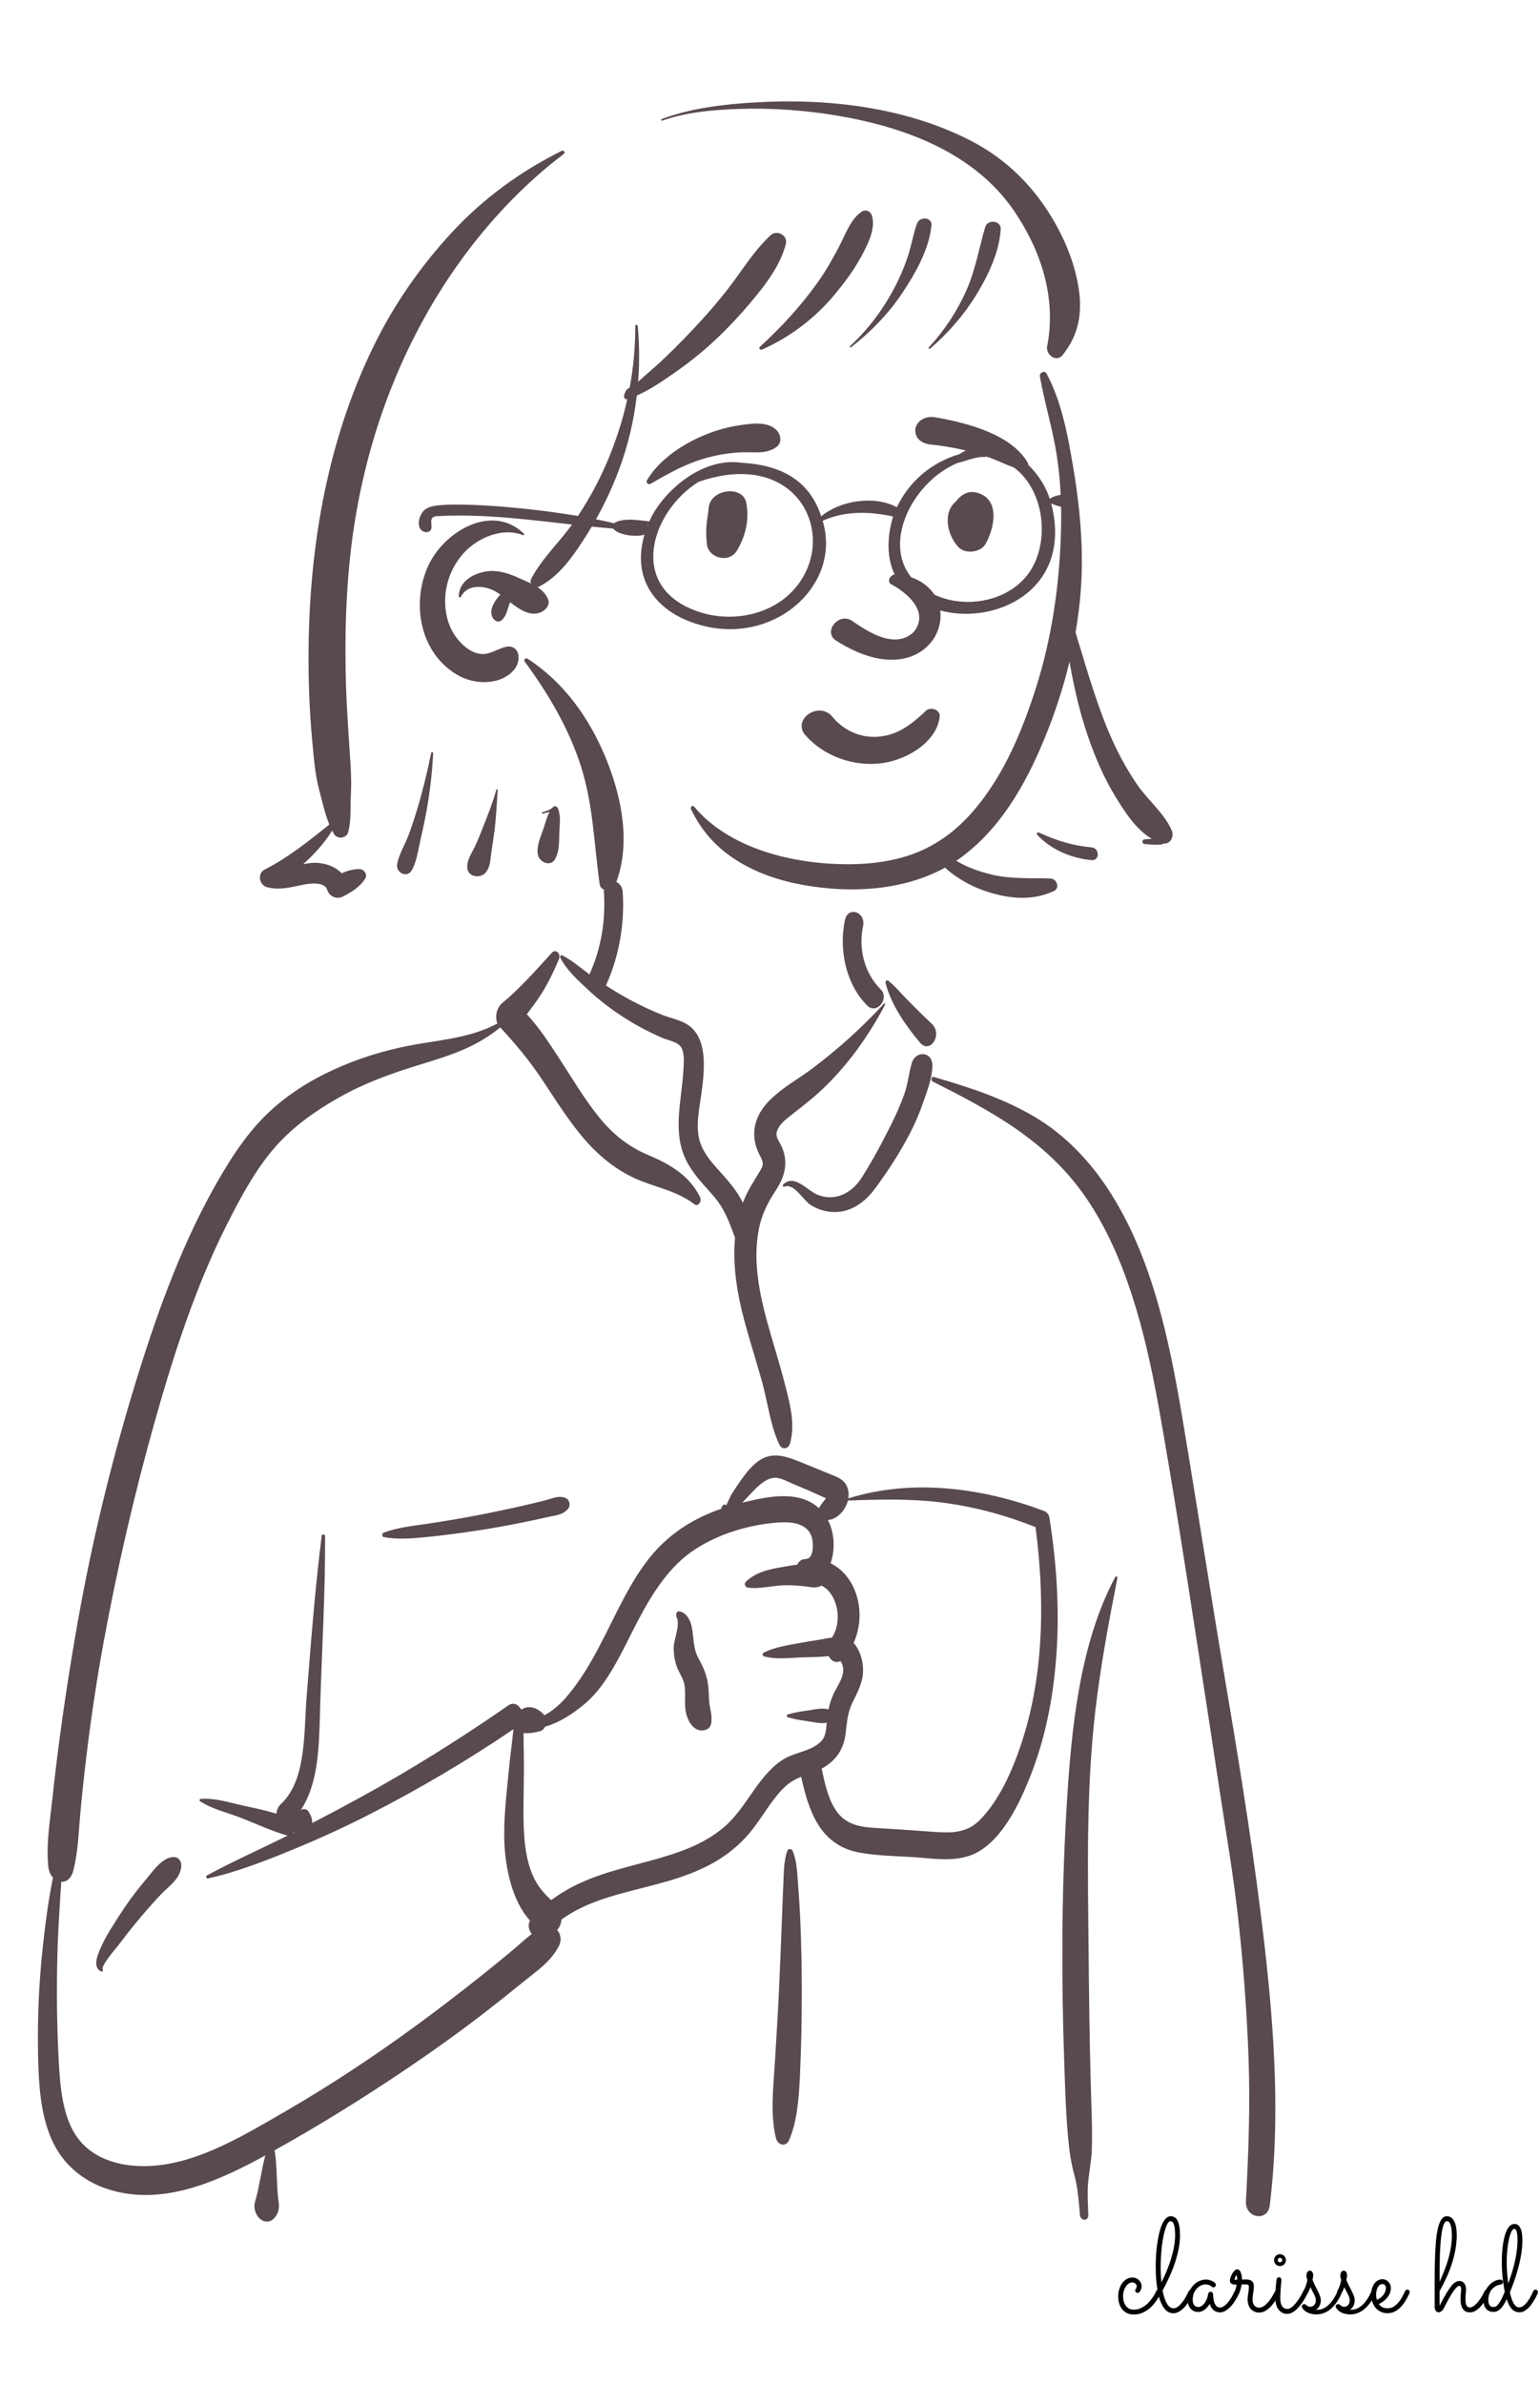 <svg width="254" height="393" viewBox="0 0 254 393" fill="none" xmlns="http://www.w3.org/2000/svg">
<g filter="url(#filter0_d_101_198)">
<path fill-rule="evenodd" clip-rule="evenodd" d="M102.648 140.02C109.076 133.978 125.213 131.261 132.073 137.079C138.849 142.92 139.588 152.367 142.745 161.058C145.724 159.324 150.644 161.807 151.508 165.22C152.579 166.829 152.627 171.351 153.366 173.514C185.509 179.83 190.389 210.763 194.258 245.881C199.376 281.517 210.995 317.074 205.951 353.744C206.608 354.918 207.127 356.059 207.606 357.414C208.754 359.825 207.275 363.239 204.959 363.107C201.962 362.782 198.994 362.338 195.983 362.2C187.635 361.842 179.279 361.884 170.928 362.015L169.789 362.034C127.701 362.68 85.616 363.955 43.526 364.293C41.999 364.295 41.252 362.605 41.456 360.938C41.866 357.58 42.247 354.221 42.645 350.863C32.689 354.108 22.106 354.925 12.179 351.204C11.485 350.331 13.797 350.804 14.164 350.671C5.028 342.965 7.756 326.731 8.566 315.039C13.598 274.973 15.372 230.643 34.815 196.454C43.226 182.502 55.558 171.456 69.728 168.97L70.122 168.904C74.265 168.222 78.883 168.002 82.505 165.22C86.58 161.205 88.316 153.786 92.603 153.717C94.018 153.694 95.943 155.904 98.015 157.405C98.17 154.103 99.611 151.317 99.93 148.758L99.955 148.539C100.287 145.555 99.832 142.87 102.648 140.02ZM171.727 246.939C162.694 239.193 139.359 243.085 138.825 243.519C137.649 244.474 137.142 244.558 136.506 245.798C135.878 245.901 135.251 246.008 134.623 246.118C133.366 246.625 134.298 248.535 135.751 247.854C134.877 252.506 137.449 255.815 138.473 260.414C138.805 261.907 138.485 264.593 138.473 266.119C138.572 268.065 140.314 270.363 140.024 272.315C138.992 279.254 133.388 286.023 135.751 292.753C137.316 296.553 142.023 298.491 145.152 299.784C151.635 302.855 162.932 299.668 166.699 292.753C168.709 289.064 171.036 279.76 172.235 276.873L172.5 272.295C173.155 260.915 173.737 248.664 171.727 246.939Z" fill="white"/>
<path fill-rule="evenodd" clip-rule="evenodd" d="M91.029 153.046C91.652 152.364 92.575 153.22 92.179 154.141C91.288 156.211 90.375 158.172 89.18 160.001C88.455 161.111 87.679 162.16 86.892 163.197C88.911 165.353 90.642 168.03 92.277 170.538C94.368 173.746 96.345 177.09 98.692 180.026C101.006 182.921 103.565 184.945 106.66 186.294L107.285 186.562C110.393 187.909 113.716 189.728 115.468 193.361C115.813 194.078 115.118 194.963 114.533 194.516C111.488 192.189 107.911 191.721 104.596 190.183C101.395 188.698 98.604 186.412 96.138 183.494C93.676 180.582 91.609 177.268 89.453 174.024C87.321 170.817 85.026 168.077 82.504 165.363C78.612 168.595 74.17 170.001 69.653 171.382L69.16 171.533C64.637 172.915 60.139 174.52 55.896 176.927C52.155 179.049 48.476 181.583 45.429 185.035C42.194 188.7 39.677 193.379 37.373 197.956C32.218 208.195 28.595 219.413 25.405 230.767C22.087 242.577 19.312 254.623 17.071 266.812C15.932 273.012 15.006 279.257 14.246 285.545C13.88 288.573 13.555 291.608 13.269 294.65C12.964 297.897 12.894 301.239 12.087 304.362C11.741 305.7 10.924 306.256 10.106 306.208L9.939 308.773C9.719 312.192 9.514 315.613 9.444 319.053C9.329 324.774 9.382 330.478 9.715 336.187L9.762 336.965C10.024 341.131 10.61 345.813 13.148 348.863C15.776 352.023 19.818 353.016 23.361 353.073C31.612 353.206 39.554 348.394 46.855 344.172C54.375 339.824 61.689 334.998 68.828 329.764C72.464 327.098 76.06 324.344 79.61 321.509C81.353 320.118 83.083 318.703 84.8 317.265C85.783 316.442 86.715 315.539 87.716 314.808C87.226 314.244 87.007 313.358 87.418 312.584C84.523 309.483 83.319 303.949 83.178 299.471C83.064 295.857 83.495 292.253 83.835 288.672C84.007 286.867 84.219 285.065 84.439 283.267C84.526 282.557 84.592 281.798 84.694 281.048C76.879 286.349 68.844 291.07 60.597 295.265C56.37 297.415 52.089 299.348 47.748 301.119L46.869 301.476C42.756 303.138 38.545 304.708 34.294 305.658C34.066 305.709 33.882 305.294 34.124 305.162C38.268 302.906 42.554 301.002 46.76 298.924L47.451 298.576V298.576C47.372 298.571 47.289 298.557 47.203 298.532C44.737 297.797 42.29 296.665 39.871 295.712C37.626 294.827 35.103 294.271 33.005 292.935C32.843 292.832 32.934 292.555 33.091 292.542C35.45 292.34 38.01 293.189 40.323 293.688L41.191 293.876C42.647 294.192 44.134 294.533 45.583 294.977C45.635 294.378 45.906 293.777 46.292 293.424C50.535 289.545 50.104 281.71 50.558 275.932L50.895 271.643C51.487 264.136 52.113 256.63 53.064 249.18C53.115 248.782 53.614 248.896 53.616 249.272C53.665 258.507 53.1 267.701 52.817 276.922L52.773 278.435C52.617 284.125 52.494 290.034 49.591 294.412C49.997 294.119 50.546 294.119 50.874 294.602C51.279 295.196 51.512 295.862 51.505 296.516C54.128 295.159 56.74 293.766 59.339 292.344C67.696 287.774 75.878 282.66 83.843 277.127C84.7 276.531 85.515 276.999 85.939 277.784L86 277.773C86.01 277.772 86.02 277.77 86.031 277.77L86.092 277.767C86.094 277.767 86.096 277.767 86.098 277.767C87.22 277.007 88.747 277.548 89.709 278.657C89.738 278.691 89.762 278.727 89.787 278.762C91.005 278.087 92.143 277.176 93.175 276.021C95.287 273.658 97.076 270.736 98.636 267.806C101.508 262.409 103.948 256.408 107.828 251.966C110.981 248.356 114.889 246.109 118.99 244.699C118.973 244.551 119.018 244.393 119.101 244.288C119.312 244.022 119.462 243.93 119.734 244.091C119.756 244.105 119.769 244.123 119.778 244.142L120.178 243.298C120.396 242.84 120.62 242.379 120.698 242.258C121.164 241.534 121.643 240.816 122.129 240.113C122.954 238.923 123.894 237.749 124.982 236.923C127.364 235.116 129.869 236.139 132.319 237.126C133.799 237.723 135.274 238.339 136.751 238.945L136.904 239.007C138.005 239.444 139.295 239.826 139.787 241.266C139.982 241.837 140.012 242.428 139.922 243.002C150.385 239.718 162.007 241.227 172.218 245.083C172.609 245.231 173.001 245.629 173.083 246.151C174.253 253.557 174.774 261.152 174.245 268.684C173.788 275.186 172.621 281.557 170.422 287.51L170.297 287.846C168.23 293.362 164.954 300.162 159.951 301.891C156.931 302.935 153.589 302.32 150.509 302.129C147.514 301.943 144.454 301.916 141.488 301.334C138.846 300.817 136.532 299.355 134.9 296.704C133.491 294.417 132.75 291.653 132.142 288.903C131.864 289.012 131.588 289.128 131.316 289.26C130.169 289.813 129.196 290.706 128.317 291.757C126.461 293.976 125.021 296.671 123.079 298.788C121.321 300.705 119.317 302.196 117.168 303.342C112.715 305.717 107.938 306.667 103.228 307.925L102.899 308.014C99.353 308.974 95.734 310.153 92.604 312.432C92.543 313.103 92.295 313.734 91.898 314.148C92.45 314.788 92.684 315.801 92.199 316.752C90.844 319.406 88.51 320.917 86.414 322.614L86.278 322.725C84.217 324.412 82.138 326.065 80.041 327.685C75.78 330.978 71.43 334.09 67.018 337.065C59.922 341.85 52.674 346.364 45.294 350.458C45.737 353.148 45.575 355.922 45.908 358.63L45.959 359.016C46.102 360.021 45.91 360.862 45.349 361.518L45.289 361.585L45.29 361.576L45.238 361.636L45.22 361.654L45.226 361.648C45.161 361.721 45.095 361.789 45.027 361.848L44.94 361.916V361.916C44.4 362.322 43.705 362.317 43.152 361.959L43.089 361.916L42.982 361.841C42.252 361.322 41.748 360.037 42.051 359.016C42.796 356.506 43.077 353.828 43.765 351.301L43.219 351.603V351.603L42.5 351.99C34.72 356.142 26.078 359.639 17.602 356.808C13.856 355.557 10.355 352.91 8.481 348.597C6.637 344.352 6.377 339.423 6.279 334.702C6.158 328.874 6.411 322.957 7.034 317.18C7.451 313.301 7.957 309.35 8.736 305.512C8.335 305.075 8.041 304.448 7.963 303.672C7.595 300.007 8.239 296.196 8.633 292.549C9.018 288.988 9.444 285.434 9.925 281.892C10.896 274.737 12.025 267.598 13.339 260.527C15.678 247.943 18.767 235.583 22.485 223.518L22.811 222.467C26.247 211.439 30.225 200.647 35.765 190.959C38.415 186.324 41.216 182.122 44.961 178.782C48.468 175.653 52.425 173.4 56.509 171.677C60.597 169.954 64.798 168.799 69.074 168.081C73.417 167.351 78.001 166.904 82.051 164.705C81.539 163.571 81.979 162.04 82.841 161.337C85.743 158.97 88.427 155.891 91.029 153.046ZM183.938 255.972C184.059 255.744 184.348 255.888 184.295 256.157C182.883 263.296 181.558 270.449 180.693 277.724C179.131 290.854 179.418 304.155 179.546 317.382L179.552 318.066C179.618 325.191 179.709 332.316 179.9 339.438C179.996 343.037 180.187 346.672 180.083 350.273C180.027 352.227 179.605 354.074 179.455 356.005C179.324 357.692 179.441 359.406 179.506 361.096C179.55 362.22 178.207 362.172 178.115 361.096L177.998 359.705C177.846 357.944 177.659 356.194 177.191 354.508C176.629 352.481 176.359 350.49 176.164 348.361C175.866 345.1 175.733 341.806 175.617 338.521L175.539 336.249C175.057 322.523 175.074 308.733 175.853 295.021L175.91 294.042C176.682 281.081 178.021 267.077 183.938 255.972ZM153.848 174.283C153.48 174.096 153.609 173.408 154.017 173.528L154.76 173.747C160.2 175.355 165.542 177.098 170.621 180.091C175.702 183.086 180.004 187.558 183.423 193.056C190.068 203.744 192.829 216.732 195.009 229.709C197.432 244.128 199.638 258.6 202.082 273.015L202.535 275.7C204.797 289.126 206.932 302.559 208.505 316.144L208.618 317.129C210.204 331.098 211.158 345.551 209.427 359.557C209.085 362.328 205.349 361.638 205.495 358.901C205.917 350.986 206.219 343.113 205.927 335.181C205.635 327.248 205.032 319.349 204.134 311.484C203.377 304.866 202.25 298.331 201.253 291.765L201.096 290.728C200.261 285.144 199.4 279.565 198.54 273.986L197.256 265.633C195.332 253.125 193.37 240.607 191.152 228.178L191.021 227.447C188.851 215.489 185.652 202.964 179.144 193.468C172.539 183.831 163.084 178.978 153.848 174.283ZM129.849 301.116C130.008 300.679 130.563 300.727 130.734 301.116C131.403 302.64 131.478 304.586 131.604 306.307L131.618 306.484C131.779 308.584 131.921 310.691 132.008 312.797C132.174 316.795 132.253 320.788 132.243 324.792C132.232 328.894 132.165 332.992 131.986 337.089L131.937 338.186C131.774 341.746 131.5 345.717 130.129 348.829C129.631 349.961 128.276 349.628 127.988 348.484C127.043 344.737 127.528 340.295 127.77 336.458L127.959 333.464C128.145 330.47 128.323 327.474 128.464 324.476C128.657 320.375 128.816 316.269 128.97 312.166C129.02 310.833 129.073 309.5 129.13 308.167L129.218 306.168C129.293 304.496 129.286 302.661 129.849 301.116ZM23.571 306.425L23.989 305.926C25.274 304.375 26.897 301.985 28.796 302.133C29.553 302.192 30.035 302.968 29.878 303.888C29.543 305.854 27.919 306.874 26.749 308.074C25.468 309.388 24.261 310.793 23.055 312.212C21.986 313.469 20.958 314.763 19.955 316.097L19.579 316.599C19.22 317.083 16.658 319.943 16.935 320.685L16.95 320.719C17.027 320.861 16.899 321.056 16.771 321.006C15.665 320.575 15.734 319.405 16.152 318.219C16.956 315.941 18.363 313.833 19.592 311.887C20.817 309.947 22.144 308.139 23.571 306.425V306.425ZM133.857 249.292C133.002 246.796 129.851 246.849 128.062 246.998C123.557 247.374 118.683 248.78 114.675 251.379C110.519 254.074 107.72 258.391 105.216 263.165L105.098 263.389C102.657 268.073 100.306 273.618 96.484 276.839C94.537 278.48 92.263 279.978 89.901 280.627C89.739 280.979 89.476 281.257 89.132 281.359L88.971 281.404C88.299 281.587 87.253 281.79 86.35 281.669C86.356 282.214 86.352 282.755 86.363 283.272C86.395 284.752 86.408 286.238 86.408 287.719C86.409 290.823 86.274 293.932 86.379 297.035C86.472 299.78 86.786 302.647 87.853 305.101C88.636 306.901 89.67 308.092 90.917 309.229C93.986 306.92 97.456 305.513 100.978 304.455C105.238 303.176 109.599 302.322 113.762 300.587C115.765 299.751 117.691 298.658 119.437 297.173C121.289 295.597 122.703 293.464 124.159 291.377L124.387 291.053C125.872 288.95 127.493 286.938 129.592 285.798C131.4 284.816 133.783 284.641 135.364 283.121C136.19 282.326 136.26 281.172 136.347 279.99C135.334 280.169 134.262 279.883 133.253 279.737L132.731 279.661C131.777 279.521 130.844 279.367 129.905 279.068C129.731 279.012 129.731 278.687 129.905 278.632C131.015 278.278 132.115 278.127 133.253 277.963L133.521 277.921C134.55 277.755 135.633 277.503 136.643 277.783C136.824 276.932 137.086 276.119 137.453 275.305C137.968 274.162 138.943 272.866 139.075 271.53C139.114 271.131 139.039 270.661 138.887 270.309L138.834 270.188C138.77 270.046 138.694 269.904 138.583 269.815C138.571 269.833 138.545 269.853 138.489 269.875C137.711 270.177 137.033 269.708 136.673 268.984C135.146 269.218 133.478 269.139 132.046 269.217L130.597 269.304C129.049 269.391 127.431 269.429 125.977 269.043C125.774 268.99 125.712 268.573 125.916 268.465C127.704 267.521 129.873 267.22 131.787 266.857C132.856 266.655 133.933 266.5 135.006 266.322C135.72 266.203 136.477 266.007 137.217 265.959C139.072 263.109 138.073 258.613 135.491 257.386C134.551 257.896 133.705 257.6 132.678 257.491C131.653 257.382 130.625 257.308 129.595 257.314C127.532 257.325 125.346 257.995 123.303 257.707C122.971 257.659 122.662 257.114 122.992 256.781C124.556 255.205 126.797 254.692 128.783 254.356L129.194 254.288C129.86 254.18 130.669 254.023 131.508 253.93C131.698 253.472 132.039 253.127 132.55 253.041C132.702 253.015 132.855 253 133.008 252.984L133.006 252.966V252.966C134.253 252.892 134.199 250.29 133.857 249.292ZM48.431 297.963C48.409 298.005 48.385 298.045 48.359 298.084L48.319 298.14L48.525 298.037L48.431 297.963V297.963ZM155.631 243.715C150.379 243.019 145.12 243.166 139.852 243.353C139.431 245.054 137.964 246.503 136.543 246.558C137.656 248.649 137.771 251.479 136.991 253.696C138.647 254.51 140.075 255.973 140.942 258.056C142.143 260.943 141.986 264.156 140.798 266.824C141.812 267.957 142.41 269.797 142.35 271.53C142.283 273.464 141.35 275.115 140.574 276.716C139.736 278.447 139.708 279.971 139.45 281.91C139.073 284.747 137.523 286.468 135.528 287.543L135.634 288.058C136.149 290.529 136.788 293.137 138.258 294.944C140.149 297.268 143.083 297.247 145.581 297.394L145.702 297.401C147.989 297.542 150.276 297.708 152.563 297.868L154.278 297.986C156.911 298.165 159.44 298.186 161.589 296.038C165.099 292.53 167.505 286.726 169.027 281.587C172.223 270.802 172.262 258.965 170.795 247.732C165.874 245.775 160.77 244.397 155.631 243.715ZM111.954 261.61L111.992 261.613C113.074 261.765 113.817 262.846 114.081 264.128C114.466 265.992 114.277 267.677 115.202 269.359C116.153 271.089 116.738 272.474 116.876 274.611C116.933 275.491 116.907 276.368 117.065 277.229L117.18 277.832C117.302 278.475 117.402 279.094 117.342 279.784C117.286 280.414 117.038 280.905 116.526 281.106C114.859 281.765 113.571 280.248 113.141 278.33C112.769 276.674 113.265 274.7 112.74 273.144C112.45 272.282 111.913 271.56 111.61 270.692C111.31 269.832 111.159 268.933 111.111 267.997C111.02 266.228 112.287 264.103 111.58 262.5C111.429 262.158 111.6 261.599 111.954 261.61ZM89.807 243.353C90.936 243.07 92.217 242.421 93.33 242.96C93.903 243.238 94.185 244.1 93.702 244.698C92.862 245.737 91.642 245.795 90.511 246.04L90.412 246.062C89.075 246.368 87.735 246.657 86.394 246.932C83.87 247.448 81.341 247.904 78.803 248.291C76.196 248.69 73.581 249.044 70.963 249.311L69.95 249.413C67.738 249.632 65.437 249.796 63.267 249.378C62.952 249.318 63.003 248.751 63.267 248.652C65.645 247.763 68.252 247.525 70.71 247.15C73.323 246.749 75.931 246.327 78.532 245.825C81.13 245.325 83.724 244.787 86.308 244.193C87.476 243.925 88.643 243.645 89.807 243.353ZM130.546 240.502C129.555 240.069 128.465 239.427 127.392 239.642C125.54 240.012 123.893 242.239 122.427 243.705L123.163 243.529C126.928 242.635 131.914 241.673 135.075 244.628C135.083 244.611 135.089 244.594 135.098 244.577C135.353 244.099 135.649 243.725 135.971 243.316C136.002 243.28 136.032 243.243 136.061 243.206L136.235 242.977L135.837 242.807C134.985 242.434 133.974 241.954 133.815 241.884L133.804 241.879C132.717 241.425 131.628 240.975 130.546 240.502ZM99.611 143.087C99.456 140.627 102.558 140.648 102.711 143.087C103.047 148.413 102.076 153.689 99.986 158.358C99.97 158.392 99.953 158.422 99.937 158.454C101.244 159.294 102.566 160.099 103.918 160.819C105.647 161.741 107.408 162.579 109.201 163.291C110.822 163.935 112.82 164.189 114.184 165.53C117.059 168.356 115.979 174.22 115.426 178.022L115.339 178.622C115.064 180.578 114.865 182.585 115.533 184.462C116.246 186.468 117.689 187.955 118.976 189.39L119.236 189.681C120.377 190.963 121.679 192.521 122.516 194.26C123.279 192.311 124.32 190.719 125.42 188.926C126.206 187.647 125.647 187.225 125.083 185.976C124.54 184.773 124.275 183.491 124.444 182.119C124.758 179.585 126.398 177.754 128.032 176.379C129.96 174.755 132.113 173.552 134.107 172.042C138.204 168.939 142.194 165.391 145.789 161.451C145.888 161.342 146.06 161.485 145.98 161.633C143.141 166.965 139.811 171.572 135.719 175.482C134.06 177.068 132.317 178.383 130.562 179.766L130.057 180.165C129.353 180.729 128.474 181.482 128.156 182.441C127.835 183.405 128.519 184.134 128.887 184.933C130.055 187.47 129.491 189.838 128.106 191.99L128.042 192.089C126.665 194.183 125.622 196.13 125.123 198.805C124.051 204.551 125.544 210.536 127.107 215.93L127.169 216.143C128.014 219.05 128.913 221.937 129.648 224.891L129.85 225.708C130.515 228.426 131.06 231.107 130.314 233.901C130.06 234.851 129.01 235.076 128.574 234.182C127.035 231.027 126.651 227.231 125.687 223.763C124.747 220.383 123.667 217.064 122.76 213.67C121.59 209.3 120.808 204.597 121.233 200.013C121.22 199.987 121.206 199.961 121.196 199.933L120.898 199.13C120.087 196.954 119.303 195.053 117.827 193.319C116.287 191.51 114.617 189.908 113.405 187.718C110.774 182.96 112.401 177.668 112.719 172.466L112.755 171.828C112.813 170.748 112.845 169.281 112.273 168.533C111.63 167.692 110.123 167.477 109.27 167.104C107.065 166.141 104.893 165.019 102.824 163.672C100.854 162.389 98.946 160.973 97.17 159.313L96.269 158.477C94.849 157.154 93.376 155.709 92.424 153.908C92.314 153.7 92.501 153.366 92.699 153.465C94.289 154.261 95.741 155.528 97.228 156.63C97.251 156.562 97.278 156.495 97.309 156.426C99.148 152.316 99.905 147.762 99.611 143.087ZM150.383 171.249C151.016 169.105 153.903 169.271 153.788 171.817C153.699 173.774 153.026 175.54 152.411 177.317L152.345 177.507C151.71 179.358 150.976 181.096 150.098 182.793C148.42 186.036 146.455 189.046 144.356 191.886C142.453 194.461 139.956 196.036 137.077 195.774C135.865 195.664 134.641 195.283 133.578 194.536C132.316 193.647 130.945 190.98 129.335 191.626C129.179 191.688 129.034 191.407 129.169 191.273C131.028 189.425 133.137 192.29 134.917 192.981C137.599 194.021 140.351 192.871 142.077 190.195C143.879 187.401 145.538 184.272 147.053 181.23C147.822 179.685 148.524 178.082 149.13 176.43C149.742 174.762 149.881 172.949 150.383 171.249ZM146.06 158.057C145.982 157.761 146.28 157.479 146.491 157.648C147.712 158.63 148.771 159.927 149.897 161.064C151.148 162.325 152.407 163.56 153.686 164.777C155.55 166.551 153.388 169.816 151.747 167.879C149.501 165.228 147.042 161.762 146.06 158.057ZM139.354 147.681C139.85 145.319 142.785 146.293 142.358 148.628L142.344 148.699C141.533 152.555 142.687 156.481 145.15 158.98L145.241 159.071C146.799 160.61 144.591 163.301 143.049 161.777C139.681 158.45 138.279 152.797 139.354 147.681Z" fill="#594A4E"/>
</g>
<path fill-rule="evenodd" clip-rule="evenodd" d="M181.714 122.451C180.552 120.761 177.754 108.5 175.966 106.614C176.101 99.371 178.138 74.293 172.32 63.02C173.544 61.804 176.796 51.325 175.966 47.364C178.707 39.069 161.101 25.893 154.401 22.332C123.262 5.916 78.138 24.037 63.976 54.449C55.466 72.764 55.309 93.27 54.347 112.978C54.233 117.196 53.839 121.448 53.843 125.661C54.459 129.363 57.445 133.133 55.181 136.212C52.681 137.912 47.627 142.054 49.877 144.403C51.196 145.483 53.302 144.857 54.733 145.894C55.462 146.295 55.916 147.173 56.768 147.307C64.55 147.016 70.042 146.992 77.848 146.681C81.266 146.571 86.469 147.992 90.392 145.163C104.093 152.656 98.362 141.786 101.133 134.046C109.57 136.851 126.377 145.795 135.37 146.084C142.678 146.972 149.512 142.787 156.697 143.74C165.623 147 176.083 147.725 184.259 142.209C186.299 140.764 188.569 142.438 191.141 140.878C196.139 138.527 184.236 125.058 181.714 122.451Z" fill="white"/>
<path fill-rule="evenodd" clip-rule="evenodd" d="M171.513 62.058C171.403 61.433 172.279 60.966 172.619 61.6C175.083 66.206 176.07 71.541 176.942 76.629C177.824 81.77 178.407 86.933 178.439 92.152C178.463 96.166 178.093 100.227 177.396 104.245L177.481 104.531V104.531C177.637 105.056 177.795 105.581 177.955 106.105L178.195 106.891C178.66 108.401 179.1 109.918 179.578 111.424C180.575 114.567 181.625 117.719 182.911 120.761C184.165 123.729 185.691 126.591 187.505 129.266C189.253 131.845 192.027 134.026 193.259 136.891C193.688 137.889 193.053 139.208 191.868 139.049C191.791 139.14 191.673 139.206 191.514 139.22C190.593 139.299 189.73 139.224 188.812 139.139C188.299 139.092 188.3 138.403 188.812 138.356C189.202 138.32 189.582 138.288 189.962 138.266C187.335 136.736 185.461 133.748 183.963 131.302C182.037 128.159 180.583 124.725 179.397 121.253C178.18 117.687 177.318 114.048 176.625 110.352C176.546 109.927 176.47 109.501 176.397 109.075C175.522 112.733 174.395 116.325 173.059 119.776L172.872 120.257C169.792 128.106 165.621 136.031 158.683 141.219C158.368 141.454 158.047 141.678 157.722 141.896L158.117 142.119C158.51 142.339 158.897 142.551 159.275 142.724C160.677 143.367 162.199 143.857 163.704 144.205C166.814 144.923 170.079 144.717 173.251 144.817C174.291 144.85 174.883 146.383 173.819 146.882C170.316 148.522 166.532 148.174 162.915 147.02C161.126 146.448 159.447 145.648 157.893 144.604C157.251 144.173 156.505 143.64 155.875 143.024C148.937 146.841 140.314 147.268 132.591 145.903C128.578 145.193 124.689 143.898 121.268 141.682C117.977 139.551 115.631 136.852 113.956 133.356C113.808 133.046 114.221 132.661 114.474 132.963C119.735 139.245 128.788 141.866 136.753 142.365C141.003 142.631 145.35 142.41 149.436 141.16C153.311 139.974 156.637 137.799 159.414 134.908C165.042 129.046 168.415 121.072 170.837 113.483C173.472 105.228 174.726 96.542 174.985 87.902C175.116 83.525 174.951 79.11 174.252 74.781C173.559 70.488 172.271 66.333 171.513 62.058ZM92.639 24.869C93.011 24.682 93.274 25.167 92.958 25.405C86.398 30.351 80.523 36.623 75.768 43.261C66.998 55.504 61.374 69.672 58.785 84.393C57.255 93.087 56.856 101.912 57.009 110.722C57.069 114.221 57.273 117.71 57.499 121.2L57.754 125.069C57.873 126.871 57.972 128.658 57.895 130.469L57.874 130.887C57.753 132.995 57.964 135.119 57.426 137.175C57.15 138.23 55.638 138.396 55.09 137.475C54.983 137.295 54.883 137.109 54.785 136.922C53.502 138.98 51.84 140.819 49.995 142.463C50.877 142.278 51.767 142.161 52.681 142.268C54.129 142.439 55.428 142.989 56.348 143.953C57.261 143.548 58.199 143.27 59.278 143.264C60.073 143.26 60.669 144.184 60.215 144.87C59.31 146.24 58.048 147.008 56.614 147.766C55.597 148.305 54.384 147.844 54.008 146.781L53.987 146.716C53.565 145.371 51.318 145.588 50.258 145.796L49.946 145.859C47.972 146.262 46.046 146.779 44.035 146.246C42.739 145.903 42.4 143.984 43.65 143.347C47.599 141.335 50.914 138.632 54.321 135.919C53.568 134.106 53.141 132.08 52.649 130.236C51.955 127.641 51.753 124.849 51.502 122.183C51.027 117.114 50.845 111.991 50.896 106.903C51.069 89.716 54.059 72.477 61.695 56.914C65.041 50.097 69.436 43.788 74.631 38.204C79.795 32.654 85.827 28.27 92.639 24.869ZM86.525 109.034C86.322 108.758 86.718 108.393 86.995 108.572C92.999 112.449 97.166 118.337 99.854 124.805C102.516 131.209 104.15 139.052 101.525 145.73C101.107 146.793 99.107 147.188 98.902 145.73C97.987 139.217 97.844 132.695 95.833 126.363C93.838 120.087 90.425 114.339 86.525 109.034ZM81.869 130.177C81.902 130.062 82.093 130.082 82.085 130.206C81.935 132.503 81.833 134.827 81.539 137.111C81.396 138.221 81.207 139.324 81.047 140.431C80.882 141.567 80.907 142.714 80.235 143.683C79.345 144.969 76.981 144.607 77.06 142.838C77.115 141.617 77.685 140.834 78.22 139.763C78.562 139.076 78.861 138.366 79.149 137.653L79.577 136.583C80.428 134.461 81.242 132.375 81.869 130.177ZM71.118 124.094C71.154 123.913 71.451 123.957 71.442 124.137C71.281 127.387 70.908 130.601 70.324 133.804C70.058 135.264 69.748 136.716 69.419 138.164L69.278 138.784C68.926 140.309 68.7 142.101 67.913 143.463C67.127 144.825 65.26 143.836 65.502 142.464C65.784 140.862 66.784 139.25 67.366 137.712C67.902 136.291 68.371 134.846 68.809 133.394C69.732 130.336 70.489 127.222 71.118 124.094ZM91.139 133.118L91.209 133.048C91.483 132.756 91.89 132.95 92.02 133.258C92.555 134.521 92.287 136.01 92.249 137.351L92.242 137.643C92.214 139.001 92.233 140.273 91.607 141.526C90.847 143.048 88.843 142.103 88.688 140.749C88.518 139.271 89.229 137.825 89.688 136.441C89.98 135.561 90.193 134.646 90.636 133.848C90.257 133.912 89.878 134.041 89.531 134.134C89.376 134.175 89.317 133.951 89.466 133.899C90.039 133.699 90.686 133.55 91.139 133.118V133.118ZM171.072 137.599C170.889 137.398 171.117 137.129 171.355 137.238C174.21 138.549 176.881 139.402 180.031 139.682C181.397 139.803 181.405 141.911 180.031 141.789C176.743 141.498 173.297 140.048 171.072 137.599ZM70.613 93.301C73.127 87.741 81.08 82.809 86.413 87.98C86.513 88.076 86.411 88.287 86.266 88.228C82.949 86.876 78.888 88.595 76.592 91.054C74.771 93.004 73.677 95.508 73.459 98.147C73.242 100.789 73.885 103.546 75.669 105.589C76.605 106.661 77.869 107.676 79.357 107.805C80.859 107.935 82.11 106.895 83.53 106.612C84.6 106.4 85.408 107.06 85.513 108.097C85.745 110.387 83.426 111.923 81.417 112.296C79.255 112.698 77.049 112.259 75.186 111.107C69.17 107.388 67.872 99.365 70.613 93.301ZM127.06 38.808C128.153 37.781 130.013 38.802 129.609 40.268C128.751 43.386 126.928 46.022 124.908 48.524C122.965 50.931 120.883 53.244 118.652 55.397C116.435 57.535 114.026 59.514 111.495 61.282L110.732 61.813C108.938 63.056 107.038 64.314 105.03 65.209C104.545 69.317 103.596 73.369 102.161 77.249C100.778 80.985 99.019 84.595 96.888 87.974L96.582 88.458C94.624 91.544 92.269 94.993 88.945 96.684C88.846 96.735 88.746 96.766 88.647 96.785C89.391 97.272 90.019 97.885 90.392 98.766C90.802 99.73 89.946 100.64 89.126 100.959C87.392 101.632 85.701 100.492 84.142 99.276C84.076 99.422 84.014 99.569 83.96 99.717C83.612 100.689 83.509 101.681 82.611 102.326C82.183 102.632 81.657 102.358 81.388 102.011C80.507 100.872 81.419 99.322 82.194 98.391C82.302 98.263 82.412 98.14 82.526 98.023C82.199 97.787 81.879 97.577 81.57 97.415C79.749 96.468 77.051 96.3 76.003 98.398C75.923 98.559 75.671 98.476 75.671 98.309C75.673 95.732 78.358 94.332 80.688 94.142C82.391 94.003 84.037 94.59 85.57 95.274L85.856 95.403C86.426 95.663 87.013 95.909 87.575 96.183C87.484 95.946 87.485 95.667 87.629 95.39C89.392 92.007 92.418 89.256 94.6 86.122C96.764 83.013 98.622 79.686 100.105 76.212C101.544 72.84 102.672 69.363 103.461 65.815C103.201 65.868 102.908 65.641 102.927 65.374C102.971 64.729 103.292 64.148 103.855 63.9C104.476 60.564 104.793 57.171 104.775 53.751C104.773 53.485 105.164 53.495 105.187 53.751C105.461 56.792 105.484 59.862 105.253 62.915C106.719 61.589 108.266 60.328 109.678 58.966C111.802 56.918 113.857 54.814 115.84 52.633C117.863 50.407 119.775 48.099 121.523 45.658L122.438 44.377C123.845 42.414 125.29 40.472 127.06 38.808ZM124.301 16.896C136.367 16.155 149.252 17.613 160.09 23.181C166.042 26.239 170.642 30.861 173.93 36.612C175.892 40.047 177.381 43.85 177.945 47.76C178.524 51.778 177.844 55.36 175.235 58.554C174.199 59.822 172.453 58.405 172.709 57.108C174.271 49.169 171.737 41.325 167.244 34.752C160.724 25.215 149.337 20.979 138.251 19.089C132.804 18.161 127.279 17.773 121.753 17.961C117.54 18.105 113.219 18.491 109.22 19.885C109.052 19.944 108.985 19.686 109.147 19.625C113.916 17.834 119.24 17.206 124.301 16.896ZM142.195 34.847C142.816 34.46 143.576 34.857 143.79 35.486C144.543 37.7 142.965 40.625 141.909 42.541C140.715 44.709 139.179 46.737 137.593 48.641C134.42 52.45 130.25 55.627 125.674 57.625C125.394 57.747 125.067 57.415 125.324 57.18C128.865 53.938 132.075 50.462 134.855 46.564C136.22 44.648 137.359 42.627 138.447 40.551C139.42 38.693 140.335 36.007 142.195 34.847ZM162.487 37.456C162.884 36.093 165.145 36.325 165.051 37.797C164.81 41.599 162.985 45.416 161.002 48.639C158.961 51.957 156.375 54.915 153.412 57.468C153.266 57.594 153.066 57.401 153.198 57.258C155.755 54.506 157.82 51.372 159.35 47.96C160.877 44.554 161.454 40.999 162.487 37.456ZM151.25 36.84C151.683 35.655 153.753 35.743 153.626 37.156C153.277 41.041 150.958 45.112 148.81 48.321C146.531 51.725 143.622 54.724 140.371 57.242C140.249 57.337 140.077 57.181 140.196 57.07C143.116 54.365 145.484 51.241 147.359 47.756C148.316 45.977 149.119 44.125 149.752 42.212C150.339 40.443 150.614 38.584 151.25 36.84Z" fill="#594A4E"/>
<path fill-rule="evenodd" clip-rule="evenodd" d="M138.645 125.069C136.347 124.252 134.296 122.888 132.796 121.145C132.275 120.539 132.14 119.9 132.249 119.314C132.372 118.657 132.818 118.06 133.427 117.66C134.038 117.259 134.801 117.061 135.54 117.162C136.181 117.25 136.82 117.556 137.325 118.191L137.431 118.319C138.322 119.37 139.484 120.233 140.808 120.789C142.083 121.326 143.51 121.576 144.987 121.43C147.799 121.153 149.737 119.827 151.797 118.026C152.052 117.799 152.308 117.564 152.565 117.326C152.727 117.11 152.952 116.971 153.202 116.898C153.479 116.817 153.793 116.822 154.08 116.909C154.357 116.994 154.605 117.153 154.771 117.366C154.929 117.568 155.019 117.818 154.99 118.106C154.801 119.972 153.682 121.638 152.093 122.946C150.328 124.399 147.988 125.404 145.785 125.756C143.358 126.144 140.885 125.866 138.645 125.069ZM146.93 96.275C149.512 97.644 153.446 100.836 150.668 104.229C147.399 107.221 142.691 103.79 140.371 102.239C138.22 101.037 135.803 104.129 137.799 105.533C154.562 116.356 161.365 96.633 148.236 94.666C146.79 94.449 146.253 95.852 146.93 96.275ZM116.89 83.685C117.175 80.597 122.568 79.895 123.105 82.951C123.585 85.689 123.02 88.204 121.606 90.668C120.255 93.023 116.859 91.924 116.602 89.78C116.258 86.906 116.712 85.606 116.89 83.685ZM157.944 82.318C158.696 81.459 159.782 80.873 161.083 81.204C165.147 82.24 163.949 87.271 162.522 89.72C161.746 91.05 159.239 91.388 158.107 90.216C156.26 88.307 155.376 84.493 157.723 82.612C157.787 82.515 157.858 82.417 157.944 82.318ZM121.549 70.172L122.191 70.074C124.177 69.774 126.646 69.486 128.051 70.879C128.796 71.617 129.052 72.989 128.051 73.696C126.289 74.94 124.341 74.458 122.23 74.563C120.49 74.65 118.818 74.901 117.142 75.319C113.466 76.235 110.47 77.908 107.33 79.745C106.918 79.986 106.498 79.527 106.694 79.191C108.507 76.094 112.02 73.551 115.538 72.001C117.416 71.173 119.471 70.487 121.549 70.172ZM154.24 68.785L154.731 68.872C160.078 69.847 167.025 71.794 169.557 76.374C169.654 77.022 169.552 77.161 169.469 77.251L169.441 77.282C169.373 77.359 169.318 77.466 168.997 77.554C168.907 77.535 168.817 77.516 168.726 77.495C167.565 77.23 166.647 76.864 165.758 76.485L164.794 76.071C163.676 75.593 162.547 75.132 161.352 74.792C158.8 74.066 156.176 73.555 153.51 73.282C152.933 73.222 152.377 73.052 151.938 72.761C151.521 72.484 151.203 72.102 151.058 71.593C150.87 70.934 150.924 70.435 151.329 69.841C151.634 69.394 152.07 69.085 152.571 68.907C153.081 68.727 153.662 68.684 154.24 68.785Z" fill="#594A4E"/>
<path fill-rule="evenodd" clip-rule="evenodd" d="M168.375 95.948C165.01 99.167 159.393 100.09 154.916 98.364C143.421 93.918 149.048 80.049 157.913 76.325C159.02 76.07 160.499 75.463 161.848 75.326C161.97 75.27 162.236 75.431 162.558 75.279C172.333 76.289 174.559 90.338 168.375 95.948M131.298 96.772C127.524 101.406 120.508 102.836 114.775 100.681C103.45 96.552 107.467 84.254 115.215 79.433C131.583 73.74 138.342 88.227 131.298 96.772M106.748 86.504C106.737 86.499 106.727 86.497 106.716 86.492C106.776 86.468 106.836 86.444 106.895 86.419C106.876 86.466 106.855 86.512 106.836 86.559C106.807 86.54 106.781 86.518 106.748 86.504M176.167 81.495C175.243 81.496 173.908 81.637 173.143 82.23C171.257 76.341 164.294 70.89 158.239 74.865C153.47 76.285 149.932 79.433 147.921 83.619C144.295 81.622 138.593 82.475 135.449 85.115C133.39 78.816 128.322 76.61 122.289 76.285C115.705 75.286 109.143 81.206 107.095 85.955C105.393 85.775 102.849 85.274 101.247 86.246C90.852 83.723 72.677 82.331 70.564 83.733C69.058 84.268 68.232 87.559 70.335 87.737C72.168 87.496 70.121 85.326 71.969 85.089C81.814 84.524 91.372 86.359 101.113 87.13C101.983 88.213 104.793 88.575 106.292 88.14C103.931 96.195 109.028 101.676 116.665 103.318C128.49 105.832 138.778 96.039 135.686 85.853C139.268 84.203 143.389 84.274 147.291 85.143C140.77 107.36 179.421 106.364 173.385 82.992C177.402 84.842 178.274 81.868 176.167 81.495" fill="#594A4E"/>
<path d="M191.434 378.024C191.391 378.103 191.315 378.246 191.208 378.454C191.108 378.662 190.968 378.898 190.789 379.163C190.617 379.421 190.41 379.689 190.166 379.969C189.923 380.248 189.643 380.506 189.328 380.742C189.013 380.971 188.659 381.161 188.265 381.312C187.878 381.462 187.455 381.537 186.997 381.537C186.589 381.537 186.227 381.462 185.912 381.312C185.597 381.168 185.328 380.964 185.106 380.699C184.884 380.427 184.716 380.108 184.602 379.743C184.487 379.378 184.43 378.973 184.43 378.529C184.43 378.1 184.491 377.699 184.612 377.326C184.734 376.947 184.899 376.617 185.106 376.338C185.321 376.059 185.568 375.84 185.848 375.683C186.127 375.518 186.424 375.436 186.739 375.436C186.976 375.436 187.19 375.479 187.384 375.564C187.577 375.643 187.738 375.751 187.867 375.887C188.003 376.023 188.107 376.173 188.179 376.338C188.257 376.503 188.297 376.667 188.297 376.832C188.297 376.99 188.275 377.136 188.232 377.272C188.197 377.409 188.146 377.53 188.082 377.638C188.025 377.738 187.957 377.82 187.878 377.885C187.799 377.942 187.72 377.971 187.642 377.971C187.52 377.971 187.42 377.931 187.341 377.853C187.269 377.774 187.233 377.677 187.233 377.562C187.233 377.505 187.244 377.455 187.266 377.412C187.294 377.369 187.323 377.326 187.352 377.283C187.387 377.233 187.416 377.176 187.438 377.111C187.466 377.04 187.48 376.95 187.48 376.843C187.48 376.692 187.409 376.556 187.266 376.435C187.13 376.313 186.954 376.252 186.739 376.252C186.539 376.252 186.345 376.313 186.159 376.435C185.98 376.556 185.823 376.721 185.687 376.929C185.55 377.129 185.439 377.369 185.354 377.648C185.275 377.921 185.235 378.211 185.235 378.519C185.235 378.812 185.271 379.091 185.343 379.356C185.414 379.621 185.522 379.858 185.665 380.065C185.808 380.266 185.987 380.427 186.202 380.549C186.424 380.671 186.686 380.731 186.986 380.731C187.373 380.731 187.731 380.663 188.061 380.527C188.39 380.384 188.691 380.205 188.963 379.99C189.235 379.775 189.475 379.543 189.683 379.292C189.89 379.034 190.066 378.794 190.209 378.572C190.359 378.343 190.474 378.146 190.553 377.981C190.639 377.81 190.689 377.702 190.703 377.659C190.732 377.588 190.778 377.534 190.843 377.498C190.914 377.455 190.99 377.434 191.068 377.434C191.19 377.434 191.287 377.477 191.358 377.562C191.437 377.648 191.477 377.745 191.477 377.853C191.477 377.896 191.462 377.953 191.434 378.024ZM196.815 378.024C196.737 378.189 196.636 378.386 196.515 378.615C196.4 378.837 196.268 379.07 196.117 379.313C195.967 379.557 195.799 379.8 195.612 380.044C195.426 380.28 195.222 380.495 195 380.688C194.785 380.875 194.552 381.025 194.302 381.14C194.058 381.261 193.797 381.322 193.518 381.322C193.088 381.322 192.719 381.19 192.411 380.925C192.103 380.66 191.842 380.312 191.627 379.883C191.412 379.453 191.237 378.966 191.101 378.422C190.972 377.87 190.871 377.312 190.8 376.746C190.728 376.173 190.678 375.618 190.649 375.081C190.628 374.544 190.617 374.068 190.617 373.652C190.617 373.051 190.635 372.428 190.671 371.783C190.714 371.139 190.778 370.508 190.864 369.893C190.95 369.277 191.058 368.693 191.187 368.142C191.323 367.59 191.48 367.107 191.659 366.691C191.845 366.276 192.057 365.947 192.293 365.703C192.529 365.46 192.798 365.338 193.099 365.338C193.335 365.338 193.546 365.395 193.732 365.51C193.926 365.617 194.087 365.796 194.216 366.047C194.345 366.298 194.445 366.623 194.517 367.024C194.588 367.425 194.624 367.916 194.624 368.496C194.624 369.212 194.549 369.953 194.398 370.72C194.248 371.479 194.044 372.245 193.786 373.019C193.528 373.792 193.224 374.565 192.873 375.339C192.522 376.105 192.146 376.854 191.745 377.584C191.924 378.493 192.164 379.21 192.465 379.732C192.766 380.248 193.127 380.506 193.55 380.506C193.836 380.506 194.112 380.395 194.377 380.173C194.642 379.944 194.885 379.675 195.107 379.367C195.329 379.059 195.523 378.748 195.688 378.433C195.859 378.11 195.992 377.853 196.085 377.659C196.121 377.588 196.171 377.534 196.235 377.498C196.3 377.455 196.371 377.434 196.45 377.434C196.572 377.434 196.669 377.477 196.74 377.562C196.819 377.648 196.858 377.745 196.858 377.853C196.858 377.896 196.844 377.953 196.815 378.024ZM191.434 373.706C191.434 374.164 191.444 374.605 191.466 375.027C191.487 375.45 191.516 375.854 191.552 376.241C191.853 375.661 192.139 375.045 192.411 374.394C192.683 373.735 192.923 373.072 193.131 372.406C193.339 371.733 193.503 371.067 193.625 370.408C193.754 369.742 193.818 369.108 193.818 368.507C193.818 367.662 193.75 367.057 193.614 366.691C193.478 366.326 193.296 366.144 193.066 366.144C192.916 366.144 192.769 366.247 192.626 366.455C192.49 366.663 192.361 366.946 192.239 367.304C192.118 367.662 192.007 368.084 191.906 368.571C191.806 369.058 191.72 369.581 191.648 370.14C191.584 370.698 191.53 371.282 191.487 371.891C191.451 372.499 191.434 373.104 191.434 373.706ZM204.399 378.003C204.371 378.06 204.31 378.182 204.217 378.368C204.131 378.547 204.016 378.755 203.873 378.991C203.737 379.228 203.576 379.475 203.39 379.732C203.203 379.99 202.996 380.227 202.767 380.441C202.537 380.656 202.29 380.835 202.025 380.979C201.76 381.115 201.481 381.183 201.188 381.183C200.772 381.183 200.421 381.05 200.135 380.785C199.855 380.52 199.651 380.187 199.522 379.786C199.279 380.194 198.989 380.52 198.652 380.764C198.316 381 197.979 381.118 197.643 381.118C197.378 381.118 197.138 381.072 196.923 380.979C196.708 380.878 196.525 380.742 196.375 380.57C196.225 380.391 196.106 380.184 196.021 379.947C195.942 379.711 195.902 379.453 195.902 379.174C195.902 378.615 195.995 378.125 196.182 377.702C196.375 377.272 196.618 376.914 196.912 376.628C197.206 376.341 197.528 376.127 197.879 375.983C198.237 375.84 198.581 375.769 198.91 375.769C199.132 375.769 199.336 375.801 199.522 375.865C199.709 375.923 199.866 375.987 199.995 376.059C200.131 376.13 200.235 376.198 200.307 376.263C200.378 376.32 200.418 376.352 200.425 376.359C200.504 376.452 200.543 376.549 200.543 376.649C200.543 376.757 200.504 376.854 200.425 376.939C200.346 377.018 200.253 377.058 200.146 377.058C200.031 377.058 199.934 377.018 199.855 376.939C199.841 376.925 199.809 376.9 199.759 376.864C199.709 376.821 199.641 376.778 199.555 376.735C199.469 376.692 199.365 376.657 199.243 376.628C199.129 376.592 198.996 376.574 198.846 376.574C198.624 376.574 198.387 376.624 198.137 376.725C197.886 376.825 197.657 376.982 197.449 377.197C197.242 377.405 197.066 377.67 196.923 377.992C196.787 378.307 196.719 378.683 196.719 379.12C196.719 379.256 196.733 379.396 196.762 379.539C196.79 379.675 196.84 379.8 196.912 379.915C196.984 380.03 197.08 380.123 197.202 380.194C197.324 380.266 197.474 380.302 197.653 380.302C197.782 380.302 197.929 380.259 198.094 380.173C198.266 380.087 198.427 379.954 198.577 379.775C198.735 379.596 198.874 379.371 198.996 379.099C199.125 378.826 199.215 378.504 199.265 378.132C199.279 378.032 199.326 377.949 199.404 377.885C199.483 377.813 199.576 377.777 199.684 377.777C199.784 377.777 199.87 377.817 199.941 377.896C200.02 377.974 200.063 378.064 200.07 378.164C200.077 378.3 200.092 378.493 200.113 378.744C200.135 378.988 200.181 379.231 200.253 379.475C200.332 379.718 200.446 379.929 200.597 380.108C200.747 380.287 200.955 380.377 201.22 380.377C201.392 380.377 201.56 380.33 201.725 380.237C201.896 380.144 202.061 380.022 202.219 379.872C202.383 379.715 202.537 379.539 202.681 379.346C202.831 379.145 202.967 378.945 203.089 378.744C203.211 378.544 203.318 378.35 203.411 378.164C203.504 377.978 203.583 377.817 203.647 377.681C203.683 377.602 203.733 377.541 203.798 377.498C203.869 377.455 203.945 377.434 204.023 377.434C204.145 377.434 204.242 377.48 204.313 377.573C204.392 377.659 204.432 377.752 204.432 377.853C204.432 377.903 204.421 377.953 204.399 378.003ZM204.786 376.585C204.757 376.778 204.722 376.961 204.679 377.133C204.636 377.298 204.593 377.444 204.55 377.573C204.514 377.695 204.482 377.795 204.453 377.874C204.424 377.953 204.407 377.996 204.399 378.003C204.328 378.168 204.202 378.25 204.023 378.25C203.923 378.25 203.83 378.214 203.744 378.143C203.658 378.064 203.615 377.967 203.615 377.853C203.615 377.81 203.622 377.777 203.637 377.756C203.651 377.734 203.673 377.691 203.701 377.627C203.73 377.562 203.766 377.455 203.809 377.305C203.852 377.154 203.905 376.922 203.97 376.606C203.848 376.606 203.723 376.603 203.594 376.596C203.465 376.589 203.347 376.563 203.239 376.521C203.125 376.478 203.032 376.41 202.96 376.316C202.888 376.223 202.853 376.094 202.853 375.93C202.853 375.808 202.888 375.643 202.96 375.436C203.024 375.228 203.114 375.024 203.229 374.823C203.343 374.623 203.472 374.451 203.615 374.308C203.758 374.157 203.902 374.082 204.045 374.082C204.21 374.082 204.342 374.143 204.442 374.265C204.55 374.386 204.632 374.537 204.689 374.716C204.747 374.888 204.786 375.07 204.808 375.264C204.836 375.457 204.851 375.625 204.851 375.769C204.972 375.769 205.09 375.769 205.205 375.769C205.327 375.761 205.441 375.758 205.549 375.758C205.957 375.758 206.269 375.847 206.483 376.026C206.698 376.205 206.806 376.499 206.806 376.907C206.806 377.072 206.795 377.244 206.773 377.423C206.752 377.602 206.727 377.788 206.698 377.981C206.67 378.168 206.645 378.354 206.623 378.54C206.602 378.726 206.591 378.909 206.591 379.088C206.591 379.346 206.627 379.561 206.698 379.732C206.77 379.897 206.859 380.03 206.967 380.13C207.074 380.23 207.189 380.302 207.311 380.345C207.432 380.381 207.543 380.398 207.644 380.398C207.951 380.398 208.242 380.298 208.514 380.098C208.786 379.897 209.036 379.657 209.266 379.378C209.495 379.091 209.699 378.791 209.878 378.476C210.064 378.16 210.218 377.885 210.34 377.648C210.376 377.584 210.426 377.534 210.49 377.498C210.555 377.462 210.623 377.444 210.694 377.444C210.823 377.444 210.924 377.487 210.995 377.573C211.067 377.652 211.103 377.742 211.103 377.842C211.103 377.913 211.088 377.978 211.06 378.035C210.895 378.329 210.701 378.662 210.479 379.034C210.265 379.399 210.018 379.743 209.738 380.065C209.459 380.388 209.144 380.66 208.793 380.882C208.449 381.104 208.07 381.215 207.654 381.215C207.396 381.215 207.153 381.165 206.924 381.064C206.695 380.971 206.494 380.835 206.322 380.656C206.158 380.47 206.025 380.244 205.925 379.979C205.825 379.707 205.774 379.403 205.774 379.066C205.774 378.708 205.81 378.354 205.882 378.003C205.953 377.645 205.989 377.305 205.989 376.982C205.989 376.846 205.957 376.746 205.893 376.682C205.835 376.61 205.703 376.574 205.495 376.574C205.395 376.574 205.284 376.574 205.162 376.574C205.048 376.574 204.922 376.578 204.786 376.585ZM204.066 375.79C204.066 375.74 204.063 375.675 204.056 375.597C204.056 375.511 204.049 375.428 204.034 375.35C204.027 375.271 204.013 375.203 203.991 375.146C203.977 375.088 203.959 375.06 203.938 375.06C203.916 375.06 203.887 375.088 203.852 375.146C203.823 375.196 203.791 375.26 203.755 375.339C203.719 375.41 203.687 375.489 203.658 375.575C203.63 375.661 203.608 375.733 203.594 375.79H204.066ZM212.091 372.567C212.091 372.84 211.994 373.072 211.801 373.266C211.615 373.452 211.385 373.545 211.113 373.545C210.841 373.545 210.608 373.452 210.415 373.266C210.229 373.072 210.136 372.84 210.136 372.567C210.136 372.431 210.161 372.306 210.211 372.191C210.261 372.07 210.329 371.966 210.415 371.88C210.508 371.787 210.612 371.715 210.727 371.665C210.848 371.615 210.977 371.59 211.113 371.59C211.249 371.59 211.375 371.615 211.489 371.665C211.611 371.715 211.715 371.787 211.801 371.88C211.894 371.966 211.965 372.07 212.016 372.191C212.066 372.306 212.091 372.431 212.091 372.567ZM210.351 378.862C210.351 377.831 210.415 376.803 210.544 375.779C210.558 375.679 210.601 375.593 210.673 375.521C210.752 375.443 210.852 375.403 210.974 375.403C211.081 375.403 211.171 375.446 211.242 375.532C211.314 375.611 211.35 375.704 211.35 375.812C211.35 375.854 211.339 375.983 211.317 376.198C211.303 376.413 211.282 376.671 211.253 376.972C211.231 377.265 211.21 377.58 211.188 377.917C211.174 378.246 211.167 378.551 211.167 378.83C211.167 379.21 211.203 379.518 211.274 379.754C211.353 379.983 211.45 380.162 211.564 380.291C211.686 380.42 211.812 380.506 211.94 380.549C212.076 380.592 212.205 380.613 212.327 380.613C212.528 380.613 212.735 380.542 212.95 380.398C213.165 380.255 213.383 380.055 213.605 379.797C213.835 379.539 214.064 379.231 214.293 378.873C214.522 378.508 214.748 378.103 214.97 377.659C215.006 377.588 215.056 377.534 215.12 377.498C215.185 377.455 215.256 377.434 215.335 377.434C215.45 377.434 215.543 377.477 215.614 377.562C215.693 377.648 215.732 377.742 215.732 377.842C215.732 377.913 215.718 377.974 215.689 378.024C215.604 378.189 215.496 378.39 215.367 378.626C215.238 378.862 215.091 379.106 214.927 379.356C214.762 379.607 214.579 379.858 214.379 380.108C214.186 380.352 213.978 380.574 213.756 380.774C213.534 380.968 213.301 381.125 213.058 381.247C212.814 381.369 212.567 381.43 212.316 381.43C211.994 381.43 211.711 381.362 211.468 381.226C211.224 381.09 211.017 380.907 210.845 380.678C210.68 380.449 210.555 380.18 210.469 379.872C210.39 379.557 210.351 379.22 210.351 378.862ZM211.489 372.567C211.489 372.467 211.45 372.381 211.371 372.31C211.299 372.231 211.214 372.191 211.113 372.191C211.013 372.191 210.927 372.231 210.855 372.31C210.784 372.381 210.748 372.467 210.748 372.567C210.748 372.668 210.784 372.754 210.855 372.825C210.927 372.897 211.013 372.933 211.113 372.933C211.214 372.933 211.299 372.897 211.371 372.825C211.45 372.754 211.489 372.668 211.489 372.567ZM216.151 377.025C216.108 377.14 216.055 377.269 215.99 377.412C215.933 377.555 215.865 377.706 215.786 377.863C215.722 377.985 215.654 378.082 215.582 378.153C215.518 378.218 215.432 378.25 215.324 378.25C215.202 378.25 215.106 378.214 215.034 378.143C214.963 378.064 214.927 377.974 214.927 377.874C214.927 377.838 214.93 377.81 214.938 377.788C214.945 377.759 214.963 377.716 214.991 377.659C215.177 377.301 215.313 376.99 215.399 376.725C215.493 376.452 215.568 376.17 215.625 375.876C215.575 375.711 215.539 375.572 215.518 375.457C215.496 375.342 215.485 375.224 215.485 375.103C215.485 374.866 215.535 374.676 215.636 374.533C215.736 374.383 215.876 374.308 216.055 374.308C216.219 374.308 216.348 374.379 216.441 374.522C216.542 374.666 216.592 374.841 216.592 375.049C216.592 375.163 216.581 375.278 216.56 375.393C216.538 375.507 216.509 375.65 216.474 375.822C216.638 376.23 216.803 376.592 216.968 376.907C217.132 377.222 217.279 377.512 217.408 377.777C217.537 378.035 217.641 378.279 217.72 378.508C217.806 378.737 217.849 378.966 217.849 379.195C217.849 379.496 217.788 379.783 217.666 380.055C217.544 380.327 217.344 380.556 217.064 380.742C217.1 380.749 217.136 380.753 217.172 380.753C217.208 380.753 217.243 380.753 217.279 380.753C217.688 380.753 218.063 380.66 218.407 380.474C218.751 380.287 219.059 380.048 219.331 379.754C219.61 379.453 219.857 379.124 220.072 378.766C220.287 378.4 220.473 378.039 220.631 377.681C220.702 377.516 220.803 377.434 220.932 377.434C221.053 377.434 221.146 377.477 221.211 377.562C221.283 377.648 221.318 377.742 221.318 377.842C221.318 377.899 221.308 377.953 221.286 378.003C221.207 378.196 221.104 378.418 220.975 378.669C220.853 378.912 220.702 379.167 220.523 379.432C220.352 379.689 220.151 379.944 219.922 380.194C219.693 380.445 219.435 380.671 219.148 380.871C218.869 381.064 218.561 381.218 218.225 381.333C217.888 381.455 217.519 381.516 217.118 381.516C216.638 381.516 216.191 381.43 215.775 381.258C215.367 381.093 215.034 380.817 214.776 380.431C214.733 380.366 214.712 380.298 214.712 380.227C214.712 380.119 214.751 380.026 214.83 379.947C214.916 379.861 215.013 379.818 215.12 379.818C215.235 379.818 215.331 379.858 215.41 379.937C215.417 379.951 215.442 379.976 215.485 380.012C215.528 380.04 215.578 380.076 215.636 380.119C215.7 380.155 215.772 380.187 215.851 380.216C215.937 380.244 216.022 380.259 216.108 380.259C216.28 380.259 216.424 380.223 216.538 380.151C216.66 380.08 216.757 379.994 216.828 379.894C216.9 379.786 216.95 379.675 216.979 379.561C217.014 379.439 217.032 379.335 217.032 379.249C217.032 379.07 217.004 378.891 216.946 378.712C216.889 378.533 216.814 378.354 216.721 378.175C216.635 377.996 216.538 377.813 216.431 377.627C216.33 377.434 216.237 377.233 216.151 377.025ZM221.737 377.025C221.694 377.14 221.641 377.269 221.576 377.412C221.519 377.555 221.451 377.706 221.372 377.863C221.308 377.985 221.24 378.082 221.168 378.153C221.104 378.218 221.018 378.25 220.91 378.25C220.788 378.25 220.692 378.214 220.62 378.143C220.549 378.064 220.513 377.974 220.513 377.874C220.513 377.838 220.516 377.81 220.523 377.788C220.531 377.759 220.549 377.716 220.577 377.659C220.763 377.301 220.899 376.99 220.985 376.725C221.078 376.452 221.154 376.17 221.211 375.876C221.161 375.711 221.125 375.572 221.104 375.457C221.082 375.342 221.071 375.224 221.071 375.103C221.071 374.866 221.121 374.676 221.222 374.533C221.322 374.383 221.462 374.308 221.641 374.308C221.805 374.308 221.934 374.379 222.027 374.522C222.128 374.666 222.178 374.841 222.178 375.049C222.178 375.163 222.167 375.278 222.146 375.393C222.124 375.507 222.095 375.65 222.06 375.822C222.224 376.23 222.389 376.592 222.554 376.907C222.718 377.222 222.865 377.512 222.994 377.777C223.123 378.035 223.227 378.279 223.306 378.508C223.392 378.737 223.435 378.966 223.435 379.195C223.435 379.496 223.374 379.783 223.252 380.055C223.13 380.327 222.93 380.556 222.65 380.742C222.686 380.749 222.722 380.753 222.758 380.753C222.794 380.753 222.829 380.753 222.865 380.753C223.273 380.753 223.649 380.66 223.993 380.474C224.337 380.287 224.645 380.048 224.917 379.754C225.196 379.453 225.443 379.124 225.658 378.766C225.873 378.4 226.059 378.039 226.217 377.681C226.288 377.516 226.389 377.434 226.518 377.434C226.639 377.434 226.732 377.477 226.797 377.562C226.868 377.648 226.904 377.742 226.904 377.842C226.904 377.899 226.894 377.953 226.872 378.003C226.793 378.196 226.689 378.418 226.561 378.669C226.439 378.912 226.288 379.167 226.109 379.432C225.938 379.689 225.737 379.944 225.508 380.194C225.279 380.445 225.021 380.671 224.734 380.871C224.455 381.064 224.147 381.218 223.811 381.333C223.474 381.455 223.105 381.516 222.704 381.516C222.224 381.516 221.777 381.43 221.361 381.258C220.953 381.093 220.62 380.817 220.362 380.431C220.319 380.366 220.298 380.298 220.298 380.227C220.298 380.119 220.337 380.026 220.416 379.947C220.502 379.861 220.599 379.818 220.706 379.818C220.821 379.818 220.917 379.858 220.996 379.937C221.003 379.951 221.028 379.976 221.071 380.012C221.114 380.04 221.164 380.076 221.222 380.119C221.286 380.155 221.358 380.187 221.437 380.216C221.522 380.244 221.608 380.259 221.694 380.259C221.866 380.259 222.009 380.223 222.124 380.151C222.246 380.08 222.342 379.994 222.414 379.894C222.486 379.786 222.536 379.675 222.564 379.561C222.6 379.439 222.618 379.335 222.618 379.249C222.618 379.07 222.59 378.891 222.532 378.712C222.475 378.533 222.4 378.354 222.307 378.175C222.221 377.996 222.124 377.813 222.017 377.627C221.916 377.434 221.823 377.233 221.737 377.025ZM227.42 379.818C227.57 380.026 227.764 380.194 228 380.323C228.236 380.445 228.526 380.506 228.87 380.506C229.221 380.506 229.54 380.424 229.826 380.259C230.113 380.087 230.374 379.865 230.61 379.593C230.847 379.321 231.058 379.016 231.244 378.68C231.43 378.343 231.599 378.007 231.749 377.67C231.785 377.591 231.835 377.534 231.899 377.498C231.964 377.455 232.035 377.434 232.114 377.434C232.236 377.434 232.333 377.477 232.404 377.562C232.483 377.648 232.522 377.742 232.522 377.842C232.522 377.878 232.519 377.91 232.512 377.938C232.505 377.96 232.494 377.985 232.479 378.014C231.985 379.102 231.445 379.922 230.857 380.474C230.277 381.025 229.618 381.308 228.881 381.322C228.408 381.322 228 381.229 227.656 381.043C227.312 380.864 227.03 380.631 226.808 380.345C226.586 380.051 226.421 379.722 226.313 379.356C226.206 378.991 226.152 378.626 226.152 378.261C226.152 377.896 226.195 377.559 226.281 377.251C226.374 376.943 226.503 376.674 226.668 376.445C226.84 376.216 227.04 376.037 227.27 375.908C227.506 375.779 227.764 375.715 228.043 375.715C228.208 375.715 228.369 375.751 228.526 375.822C228.691 375.887 228.838 375.983 228.967 376.112C229.096 376.234 229.2 376.384 229.278 376.563C229.357 376.743 229.396 376.947 229.396 377.176C229.396 377.469 229.346 377.745 229.246 378.003C229.146 378.261 229.006 378.501 228.827 378.723C228.655 378.945 228.448 379.149 228.204 379.335C227.961 379.521 227.699 379.682 227.42 379.818ZM227.098 379.12C227.32 379.027 227.52 378.909 227.699 378.766C227.885 378.622 228.043 378.465 228.172 378.293C228.301 378.121 228.401 377.942 228.473 377.756C228.544 377.562 228.58 377.369 228.58 377.176C228.58 376.961 228.526 376.8 228.419 376.692C228.312 376.578 228.186 376.521 228.043 376.521C227.85 376.521 227.685 376.574 227.549 376.682C227.413 376.789 227.302 376.929 227.216 377.101C227.13 377.272 227.065 377.466 227.022 377.681C226.987 377.888 226.969 378.096 226.969 378.304C226.969 378.433 226.979 378.569 227.001 378.712C227.03 378.855 227.062 378.991 227.098 379.12ZM237.442 380.087C237.557 379.843 237.689 379.582 237.84 379.303C237.99 379.016 238.151 378.726 238.323 378.433C238.495 378.132 238.678 377.835 238.871 377.541C239.064 377.247 239.265 376.972 239.473 376.714C239.68 376.463 239.888 376.284 240.096 376.177C240.311 376.062 240.511 376.005 240.697 376.005C240.883 376.005 241.045 376.044 241.181 376.123C241.324 376.195 241.438 376.295 241.524 376.424C241.618 376.553 241.686 376.703 241.729 376.875C241.779 377.047 241.804 377.233 241.804 377.434C241.804 377.598 241.786 377.82 241.75 378.1C241.721 378.372 241.707 378.658 241.707 378.959C241.707 379.131 241.714 379.303 241.729 379.475C241.75 379.639 241.782 379.79 241.825 379.926C241.875 380.055 241.947 380.162 242.04 380.248C242.133 380.327 242.255 380.366 242.405 380.366C242.577 380.366 242.749 380.32 242.921 380.227C243.093 380.126 243.261 379.997 243.426 379.84C243.59 379.675 243.748 379.496 243.898 379.303C244.049 379.102 244.185 378.905 244.307 378.712C244.428 378.511 244.536 378.322 244.629 378.143C244.722 377.956 244.797 377.802 244.854 377.681C244.926 377.516 245.051 377.434 245.23 377.434C245.352 377.434 245.449 377.477 245.521 377.562C245.592 377.648 245.628 377.742 245.628 377.842C245.628 377.899 245.617 377.953 245.596 378.003C245.567 378.06 245.51 378.178 245.424 378.357C245.345 378.536 245.234 378.744 245.091 378.98C244.955 379.217 244.794 379.464 244.607 379.722C244.421 379.979 244.214 380.219 243.984 380.441C243.762 380.656 243.519 380.835 243.254 380.979C242.996 381.115 242.724 381.183 242.438 381.183C242.108 381.183 241.843 381.115 241.643 380.979C241.442 380.835 241.285 380.656 241.17 380.441C241.062 380.227 240.987 379.987 240.944 379.722C240.909 379.457 240.891 379.199 240.891 378.948C240.891 378.819 240.894 378.683 240.901 378.54C240.916 378.39 240.93 378.243 240.944 378.1C240.959 377.956 240.969 377.824 240.977 377.702C240.991 377.573 240.998 377.466 240.998 377.38C240.998 377.158 240.966 377.007 240.901 376.929C240.844 376.85 240.776 376.811 240.697 376.811C240.583 376.811 240.45 376.879 240.3 377.015C240.157 377.144 240.003 377.315 239.838 377.53C239.68 377.745 239.519 377.989 239.354 378.261C239.197 378.526 239.043 378.791 238.893 379.056C238.742 379.321 238.606 379.575 238.484 379.818C238.363 380.055 238.262 380.252 238.184 380.409C238.033 380.71 237.879 380.91 237.722 381.011C237.571 381.118 237.435 381.172 237.313 381.172C237.091 381.172 236.92 381.086 236.798 380.914C236.683 380.735 236.626 380.52 236.626 380.27V379.593C236.626 378.239 236.626 376.95 236.626 375.726C236.633 374.494 236.651 373.352 236.68 372.299C236.715 371.239 236.769 370.283 236.841 369.431C236.92 368.571 237.034 367.841 237.185 367.239C237.335 366.631 237.525 366.161 237.754 365.832C237.99 365.503 238.284 365.338 238.635 365.338C238.936 365.338 239.19 365.42 239.397 365.585C239.605 365.75 239.773 365.975 239.902 366.262C240.031 366.541 240.124 366.87 240.182 367.25C240.239 367.622 240.268 368.016 240.268 368.432C240.268 369.277 240.189 370.107 240.031 370.924C239.881 371.733 239.677 372.524 239.419 373.298C239.161 374.071 238.86 374.827 238.517 375.564C238.173 376.295 237.811 377.007 237.432 377.702C237.432 377.831 237.432 377.985 237.432 378.164C237.432 378.343 237.432 378.522 237.432 378.701C237.432 378.88 237.432 379.049 237.432 379.206C237.432 379.364 237.432 379.489 237.432 379.582L237.442 380.087ZM237.442 376.123C237.743 375.464 238.015 374.823 238.259 374.2C238.509 373.57 238.721 372.943 238.893 372.32C239.072 371.697 239.211 371.067 239.312 370.43C239.412 369.785 239.462 369.116 239.462 368.421C239.462 368.306 239.455 368.124 239.44 367.873C239.433 367.622 239.401 367.368 239.344 367.11C239.294 366.853 239.211 366.627 239.097 366.434C238.989 366.24 238.835 366.144 238.635 366.144C238.477 366.144 238.341 366.251 238.227 366.466C238.112 366.674 238.012 366.96 237.926 367.325C237.84 367.683 237.768 368.102 237.711 368.582C237.654 369.062 237.607 369.57 237.571 370.107C237.535 370.645 237.507 371.196 237.485 371.762C237.471 372.327 237.46 372.879 237.453 373.416C237.446 373.946 237.442 374.444 237.442 374.909C237.442 375.375 237.442 375.779 237.442 376.123ZM249.033 377.874C249.384 379.528 249.893 380.355 250.559 380.355C250.816 380.355 251.063 380.262 251.3 380.076C251.536 379.883 251.755 379.65 251.955 379.378C252.163 379.099 252.345 378.805 252.503 378.497C252.66 378.189 252.789 377.921 252.89 377.691C252.961 377.52 253.087 377.434 253.266 377.434C253.38 377.434 253.477 377.477 253.556 377.562C253.634 377.648 253.674 377.742 253.674 377.842C253.674 377.899 253.663 377.949 253.642 377.992C253.591 378.114 253.516 378.279 253.416 378.486C253.323 378.687 253.205 378.905 253.062 379.142C252.925 379.371 252.771 379.607 252.6 379.851C252.428 380.094 252.238 380.312 252.03 380.506C251.823 380.699 251.601 380.86 251.364 380.989C251.135 381.111 250.892 381.172 250.634 381.172C250.154 381.172 249.742 381.007 249.398 380.678C249.055 380.341 248.757 379.79 248.507 379.023C248.163 379.754 247.816 380.284 247.465 380.613C247.114 380.943 246.734 381.107 246.326 381.107C246.111 381.107 245.904 381.072 245.703 381C245.503 380.936 245.327 380.825 245.177 380.667C245.026 380.509 244.905 380.309 244.812 380.065C244.718 379.815 244.672 379.51 244.672 379.152C244.672 378.658 244.758 378.203 244.93 377.788C245.102 377.373 245.324 377.018 245.596 376.725C245.868 376.424 246.169 376.191 246.498 376.026C246.835 375.862 247.168 375.779 247.497 375.779C247.604 375.779 247.698 375.819 247.776 375.897C247.855 375.969 247.895 376.062 247.895 376.177C247.895 376.277 247.862 376.367 247.798 376.445C247.733 376.524 247.647 376.571 247.54 376.585C247.325 376.614 247.096 376.682 246.853 376.789C246.609 376.896 246.383 377.054 246.176 377.262C245.975 377.462 245.807 377.72 245.671 378.035C245.542 378.35 245.478 378.726 245.478 379.163C245.478 379.521 245.549 379.8 245.692 380.001C245.843 380.201 246.058 380.302 246.337 380.302C246.451 380.302 246.573 380.273 246.702 380.216C246.831 380.151 246.967 380.03 247.11 379.851C247.261 379.672 247.422 379.417 247.594 379.088C247.773 378.758 247.97 378.325 248.185 377.788C248.063 377.158 247.952 376.431 247.852 375.607C247.751 374.784 247.701 373.864 247.701 372.847C247.701 372.403 247.715 371.941 247.744 371.461C247.773 370.974 247.819 370.501 247.884 370.043C247.948 369.577 248.034 369.137 248.142 368.722C248.249 368.306 248.378 367.941 248.528 367.626C248.686 367.311 248.868 367.064 249.076 366.885C249.284 366.699 249.52 366.605 249.785 366.605C250.021 366.605 250.222 366.67 250.387 366.799C250.551 366.928 250.684 367.107 250.784 367.336C250.892 367.565 250.97 367.841 251.021 368.163C251.071 368.485 251.096 368.84 251.096 369.227C251.096 370.057 251.024 370.888 250.881 371.719C250.738 372.549 250.559 373.344 250.344 374.104C250.136 374.863 249.914 375.564 249.678 376.209C249.441 376.854 249.227 377.409 249.033 377.874ZM250.29 369.216C250.29 369.037 250.283 368.843 250.269 368.636C250.261 368.428 250.236 368.235 250.193 368.056C250.158 367.869 250.107 367.715 250.043 367.594C249.979 367.472 249.893 367.411 249.785 367.411C249.606 367.411 249.438 367.569 249.28 367.884C249.13 368.199 248.997 368.614 248.883 369.13C248.768 369.638 248.675 370.218 248.604 370.87C248.539 371.515 248.507 372.166 248.507 372.825C248.507 373.455 248.532 374.086 248.582 374.716C248.632 375.346 248.689 375.908 248.754 376.402C248.962 375.851 249.159 375.285 249.345 374.705C249.531 374.118 249.692 373.52 249.828 372.911C249.971 372.302 250.082 371.69 250.161 371.074C250.247 370.451 250.29 369.832 250.29 369.216Z" fill="black"/>
<defs>
<filter id="filter0_d_101_198" x="-4" y="133.857" width="221" height="248.745" filterUnits="userSpaceOnUse" color-interpolation-filters="sRGB">
<feFlood flood-opacity="0" result="BackgroundImageFix"/>
<feColorMatrix in="SourceAlpha" type="matrix" values="0 0 0 0 0 0 0 0 0 0 0 0 0 0 0 0 0 0 127 0" result="hardAlpha"/>
<feOffset dy="4"/>
<feGaussianBlur stdDeviation="2"/>
<feComposite in2="hardAlpha" operator="out"/>
<feColorMatrix type="matrix" values="0 0 0 0 0 0 0 0 0 0 0 0 0 0 0 0 0 0 0.25 0"/>
<feBlend mode="normal" in2="BackgroundImageFix" result="effect1_dropShadow_101_198"/>
<feBlend mode="normal" in="SourceGraphic" in2="effect1_dropShadow_101_198" result="shape"/>
</filter>
</defs>
</svg>


